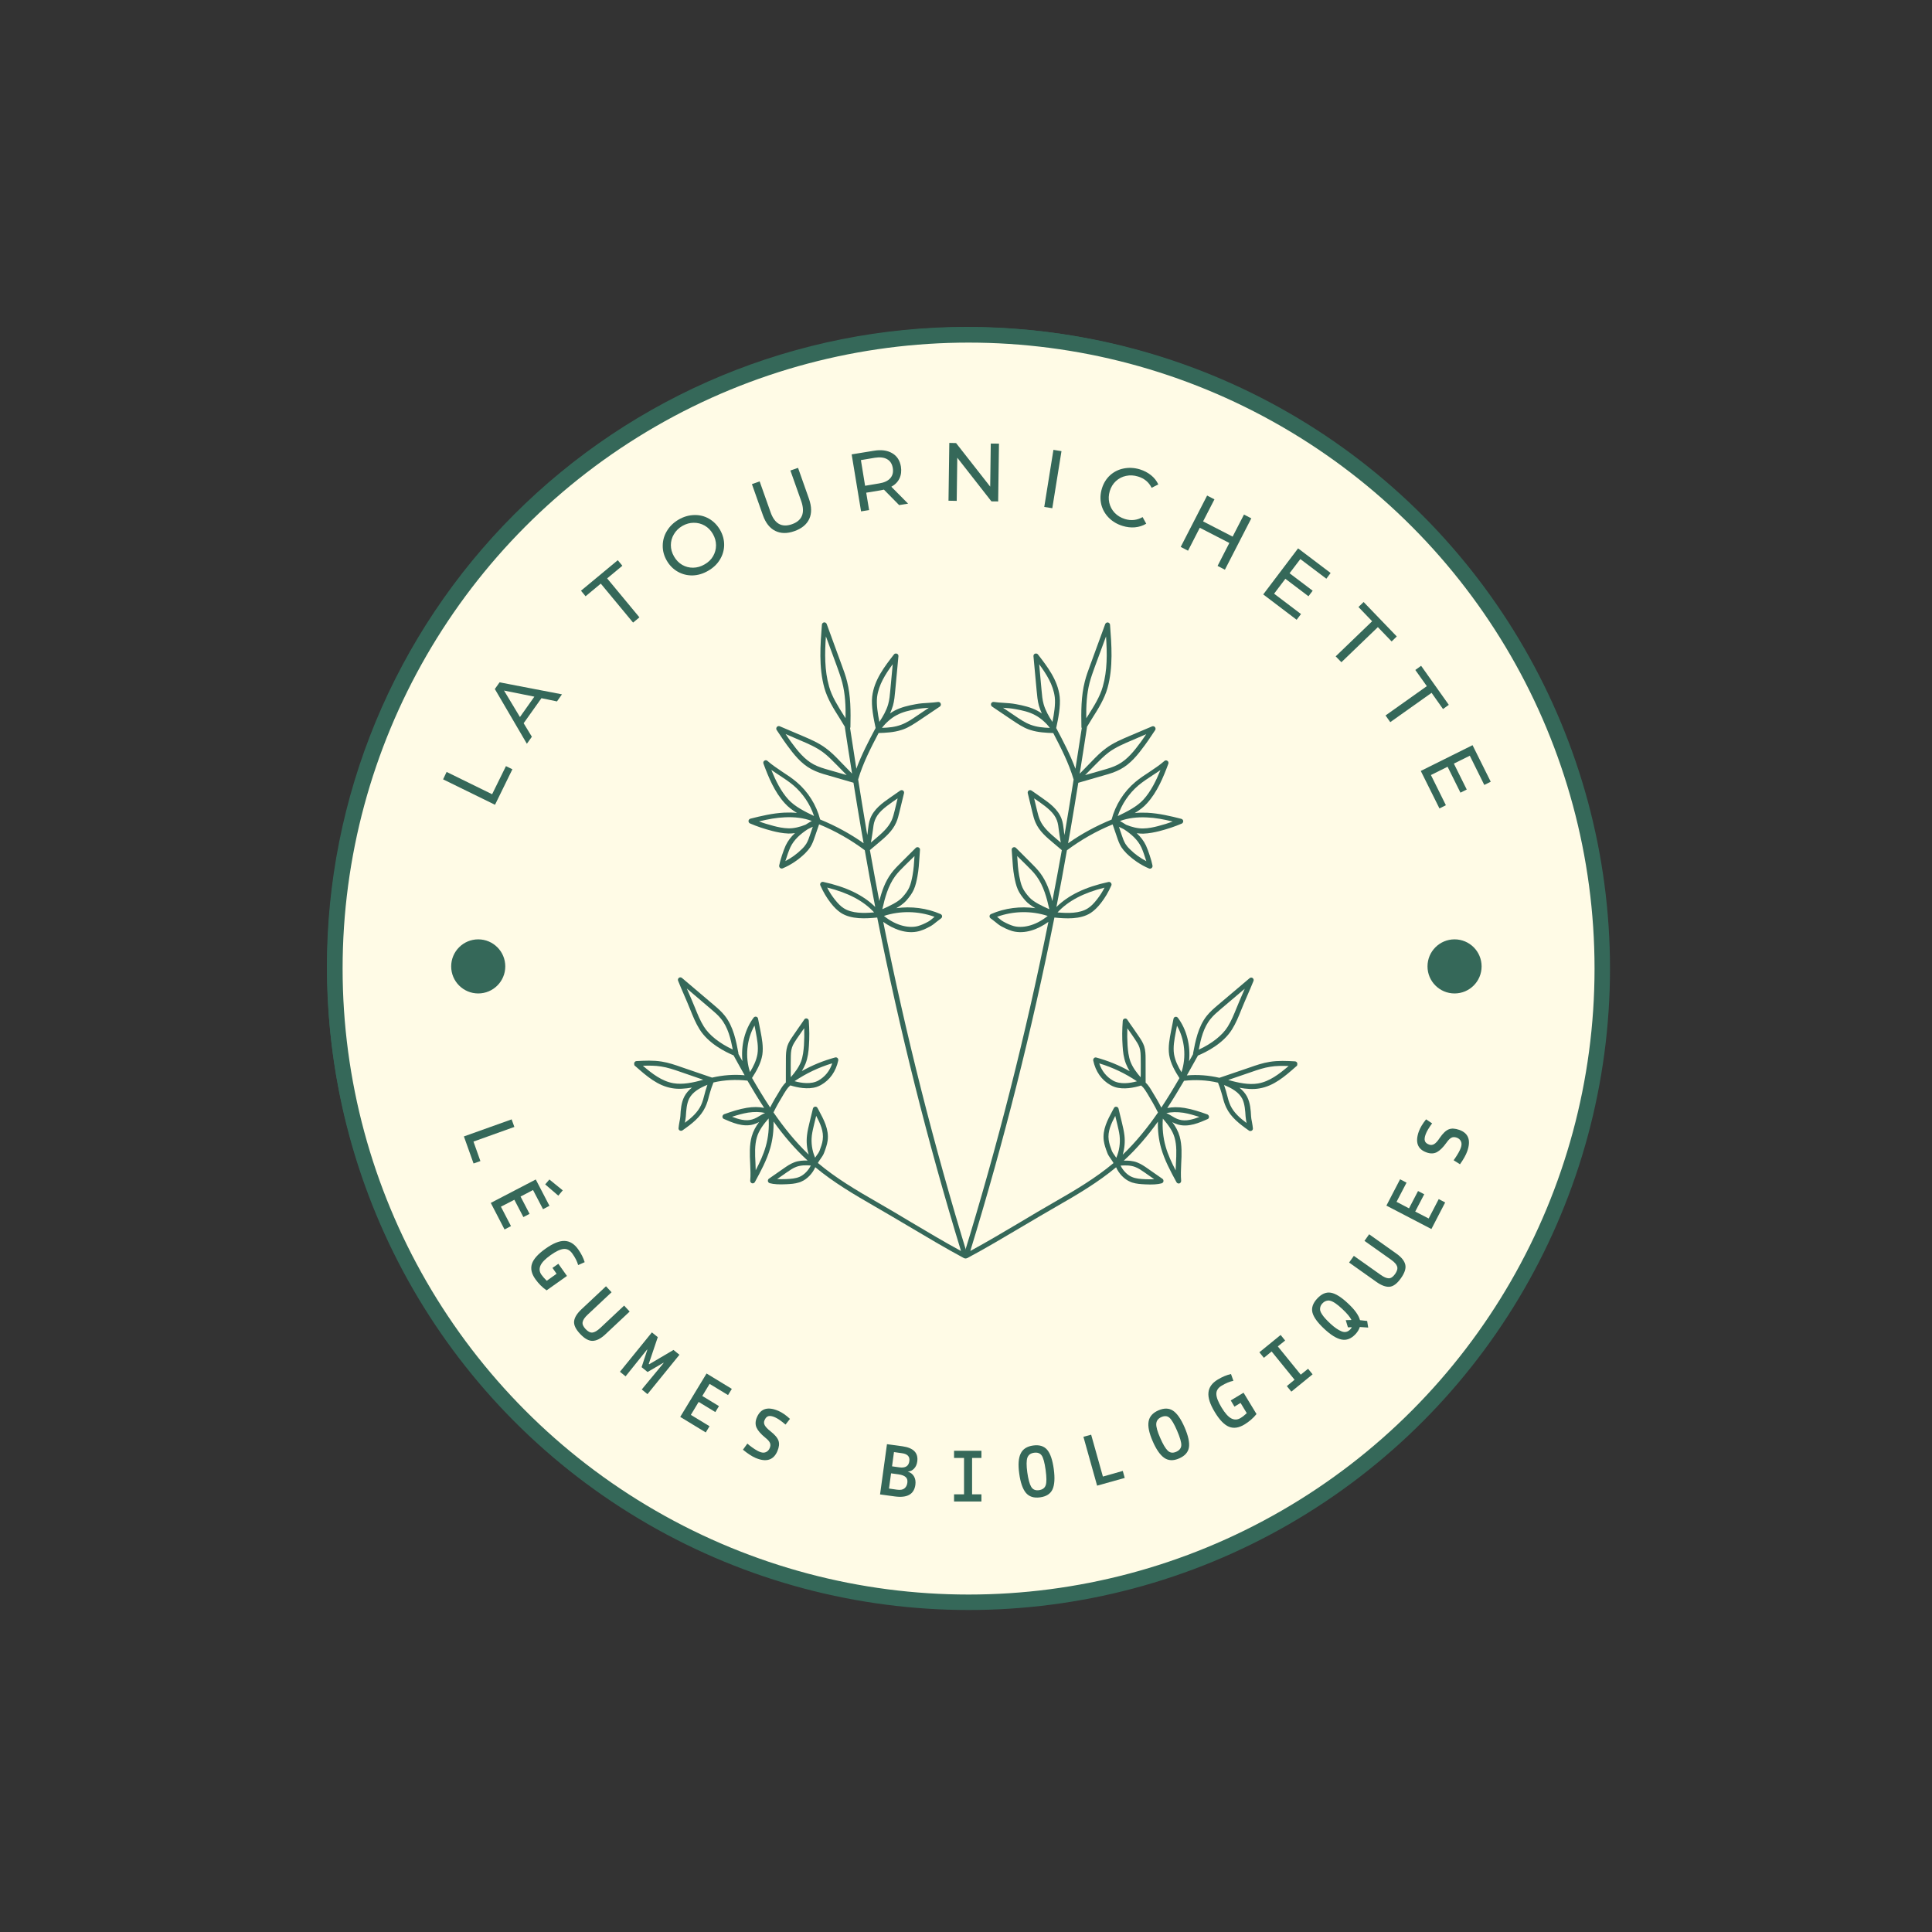 <svg xmlns="http://www.w3.org/2000/svg" background-color="transparent" xmlns:xlink="http://www.w3.org/1999/xlink" width="500"  zoomAndPan="magnify" viewBox="0 0 375 375" height="500" preserveAspectRatio="xMidYMid meet" version="1.0">
<rect x="0" y="0" width="375" height="375" fill="#333333" stroke="none"/>
<circle cx="188" cy="188" r="123" stroke="#356859" stroke-width="3" fill="#fffbe6" />

<defs><g/><clipPath id="id1"><path d="M 187 120 L 252 120 L 252 245 L 187 245 Z M 187 120 " clip-rule="nonzero"/></clipPath><clipPath id="id2" ><path d="M 199.027 115.668 L 273.324 139.418 L 234.965 259.434 L 160.668 235.688 Z M 199.027 115.668 " clip-rule="nonzero"/></clipPath><clipPath id="id3"><path d="M 199.027 115.668 L 273.324 139.418 L 234.965 259.434 L 160.668 235.688 Z M 199.027 115.668 " clip-rule="nonzero"/></clipPath><clipPath id="id4"><path  d="M 123 120 L 188 120 L 188 245 L 123 245 Z M 123 120 " clip-rule="nonzero"/></clipPath><clipPath id="id5"><path d="M 101.609 139.352 L 175.93 115.68 L 214.172 235.738 L 139.852 259.41 Z M 101.609 139.352 " clip-rule="nonzero"/></clipPath><clipPath id="id6"><path d="M 175.965 115.668 L 101.645 139.344 L 139.883 259.398 L 214.203 235.727 Z M 175.965 115.668 " clip-rule="nonzero"/></clipPath><clipPath id="id7"><path d="M 87.574 182.328 L 98.074 182.328 L 98.074 192.828 L 87.574 192.828 Z M 87.574 182.328 " clip-rule="nonzero"/></clipPath><clipPath id="id8"><path d="M 277.078 182.328 L 287.578 182.328 L 287.578 192.828 L 277.078 192.828 Z M 277.078 182.328 " clip-rule="nonzero"/></clipPath></defs><path fill="#356859"  d="M 187.637 311.824 C 185.605 311.824 183.574 311.777 181.543 311.676 C 179.516 311.578 177.488 311.426 175.465 311.227 C 173.441 311.027 171.426 310.781 169.414 310.48 C 167.406 310.184 165.402 309.836 163.41 309.441 C 161.418 309.043 159.434 308.598 157.461 308.105 C 155.492 307.609 153.531 307.07 151.586 306.48 C 149.645 305.887 147.715 305.25 145.801 304.566 C 143.887 303.883 141.992 303.152 140.113 302.371 C 138.234 301.594 136.379 300.773 134.539 299.902 C 132.703 299.035 130.887 298.121 129.094 297.16 C 127.305 296.203 125.535 295.203 123.793 294.156 C 122.047 293.113 120.332 292.027 118.641 290.898 C 116.953 289.766 115.293 288.598 113.66 287.387 C 112.027 286.176 110.426 284.926 108.852 283.637 C 107.281 282.348 105.742 281.02 104.238 279.656 C 102.73 278.289 101.262 276.891 99.824 275.453 C 98.387 274.016 96.984 272.543 95.621 271.039 C 94.254 269.531 92.93 267.992 91.641 266.422 C 90.348 264.852 89.098 263.25 87.887 261.617 C 86.68 259.984 85.508 258.324 84.379 256.633 C 83.25 254.941 82.164 253.227 81.117 251.484 C 80.074 249.738 79.07 247.973 78.113 246.18 C 77.156 244.387 76.242 242.574 75.371 240.734 C 74.504 238.898 73.68 237.039 72.902 235.164 C 72.125 233.285 71.395 231.391 70.707 229.477 C 70.023 227.562 69.387 225.633 68.797 223.688 C 68.207 221.742 67.664 219.785 67.172 217.812 C 66.676 215.84 66.23 213.859 65.836 211.867 C 65.438 209.871 65.09 207.871 64.793 205.859 C 64.496 203.848 64.246 201.832 64.047 199.809 C 63.848 197.789 63.699 195.762 63.598 193.73 C 63.5 191.703 63.449 189.672 63.449 187.637 C 63.449 185.605 63.5 183.574 63.598 181.543 C 63.699 179.516 63.848 177.488 64.047 175.465 C 64.246 173.441 64.496 171.426 64.793 169.414 C 65.09 167.406 65.438 165.402 65.836 163.41 C 66.23 161.418 66.676 159.434 67.172 157.461 C 67.664 155.492 68.207 153.531 68.797 151.586 C 69.387 149.645 70.023 147.715 70.707 145.801 C 71.395 143.887 72.125 141.992 72.902 140.113 C 73.68 138.234 74.504 136.379 75.371 134.539 C 76.242 132.703 77.156 130.887 78.113 129.094 C 79.07 127.305 80.074 125.535 81.117 123.793 C 82.164 122.047 83.25 120.332 84.379 118.641 C 85.508 116.953 86.68 115.293 87.887 113.66 C 89.098 112.027 90.348 110.426 91.641 108.852 C 92.93 107.281 94.254 105.742 95.621 104.238 C 96.984 102.73 98.387 101.262 99.824 99.824 C 101.262 98.387 102.73 96.984 104.238 95.621 C 105.742 94.254 107.281 92.93 108.852 91.641 C 110.426 90.348 112.027 89.098 113.66 87.887 C 115.293 86.68 116.953 85.508 118.641 84.379 C 120.332 83.25 122.047 82.164 123.793 81.117 C 125.535 80.074 127.305 79.07 129.094 78.113 C 130.887 77.156 132.703 76.242 134.539 75.371 C 136.379 74.504 138.234 73.68 140.113 72.902 C 141.992 72.125 143.887 71.395 145.801 70.707 C 147.715 70.023 149.645 69.387 151.586 68.797 C 153.531 68.207 155.492 67.664 157.461 67.172 C 159.434 66.676 161.418 66.23 163.41 65.836 C 165.402 65.438 167.406 65.09 169.414 64.793 C 171.426 64.496 173.441 64.246 175.465 64.047 C 177.488 63.848 179.516 63.699 181.543 63.598 C 183.574 63.5 185.605 63.449 187.637 63.449 C 189.672 63.449 191.703 63.5 193.73 63.598 C 195.762 63.699 197.789 63.848 199.809 64.047 C 201.832 64.246 203.848 64.496 205.859 64.793 C 207.871 65.09 209.871 65.438 211.867 65.836 C 213.859 66.23 215.84 66.676 217.812 67.172 C 219.785 67.664 221.742 68.207 223.688 68.797 C 225.633 69.387 227.562 70.023 229.477 70.707 C 231.391 71.395 233.285 72.125 235.164 72.902 C 237.039 73.68 238.898 74.504 240.734 75.371 C 242.574 76.242 244.387 77.156 246.18 78.113 C 247.973 79.07 249.738 80.074 251.484 81.117 C 253.227 82.164 254.941 83.25 256.633 84.379 C 258.324 85.508 259.984 86.68 261.617 87.887 C 263.25 89.098 264.852 90.348 266.422 91.641 C 267.992 92.93 269.531 94.254 271.039 95.621 C 272.543 96.984 274.016 98.387 275.453 99.824 C 276.891 101.262 278.289 102.73 279.656 104.238 C 281.02 105.742 282.348 107.281 283.637 108.852 C 284.926 110.426 286.176 112.027 287.387 113.66 C 288.598 115.293 289.766 116.953 290.898 118.641 C 292.027 120.332 293.113 122.047 294.156 123.793 C 295.203 125.535 296.203 127.305 297.16 129.094 C 298.121 130.887 299.035 132.703 299.902 134.539 C 300.773 136.379 301.594 138.234 302.371 140.113 C 303.152 141.992 303.883 143.887 304.566 145.801 C 305.25 147.715 305.887 149.645 306.48 151.586 C 307.07 153.531 307.609 155.492 308.105 157.461 C 308.598 159.434 309.043 161.418 309.441 163.41 C 309.836 165.402 310.184 167.406 310.48 169.414 C 310.781 171.426 311.027 173.441 311.227 175.465 C 311.426 177.488 311.578 179.516 311.676 181.543 C 311.777 183.574 311.824 185.605 311.824 187.637 C 311.824 189.668 311.773 191.699 311.672 193.73 C 311.566 195.758 311.418 197.785 311.215 199.805 C 311.016 201.828 310.766 203.844 310.465 205.852 C 310.164 207.863 309.816 209.863 309.418 211.855 C 309.02 213.848 308.574 215.832 308.078 217.801 C 307.582 219.77 307.039 221.727 306.449 223.672 C 305.855 225.617 305.219 227.543 304.531 229.457 C 303.848 231.371 303.113 233.266 302.336 235.141 C 301.559 237.02 300.734 238.875 299.863 240.711 C 298.996 242.547 298.082 244.359 297.121 246.152 C 296.164 247.945 295.16 249.711 294.117 251.453 C 293.07 253.195 291.984 254.91 290.855 256.602 C 289.727 258.289 288.555 259.949 287.344 261.582 C 286.133 263.215 284.883 264.816 283.594 266.387 C 282.305 267.957 280.98 269.492 279.613 271 C 278.25 272.504 276.848 273.977 275.414 275.414 C 273.977 276.848 272.504 278.25 271 279.613 C 269.492 280.98 267.957 282.305 266.387 283.594 C 264.816 284.883 263.215 286.133 261.582 287.344 C 259.949 288.555 258.289 289.727 256.602 290.855 C 254.91 291.984 253.195 293.07 251.453 294.117 C 249.711 295.16 247.945 296.164 246.152 297.121 C 244.359 298.082 242.547 298.996 240.711 299.863 C 238.875 300.734 237.02 301.559 235.141 302.336 C 233.266 303.113 231.371 303.848 229.457 304.531 C 227.543 305.219 225.617 305.855 223.672 306.449 C 221.727 307.039 219.77 307.582 217.801 308.078 C 215.832 308.574 213.848 309.02 211.855 309.418 C 209.863 309.816 207.863 310.164 205.852 310.465 C 203.844 310.766 201.828 311.016 199.805 311.215 C 197.785 311.418 195.758 311.566 193.73 311.672 C 191.699 311.773 189.668 311.824 187.637 311.824 Z M 187.637 64.59 C 185.625 64.59 183.609 64.637 181.602 64.738 C 179.59 64.836 177.582 64.984 175.578 65.18 C 173.574 65.379 171.574 65.625 169.582 65.922 C 167.59 66.215 165.605 66.559 163.633 66.953 C 161.656 67.348 159.691 67.785 157.738 68.277 C 155.785 68.766 153.844 69.301 151.918 69.887 C 149.992 70.473 148.078 71.102 146.184 71.781 C 144.289 72.461 142.41 73.184 140.547 73.957 C 138.688 74.727 136.848 75.543 135.027 76.402 C 133.207 77.262 131.41 78.168 129.633 79.117 C 127.855 80.066 126.105 81.059 124.379 82.094 C 122.652 83.129 120.949 84.207 119.273 85.324 C 117.602 86.445 115.953 87.605 114.336 88.805 C 112.719 90.004 111.133 91.242 109.574 92.52 C 108.02 93.797 106.496 95.113 105.004 96.465 C 103.512 97.816 102.055 99.203 100.629 100.629 C 99.203 102.055 97.816 103.512 96.465 105.004 C 95.113 106.496 93.797 108.02 92.52 109.574 C 91.242 111.133 90.004 112.719 88.805 114.336 C 87.605 115.953 86.445 117.602 85.324 119.273 C 84.207 120.949 83.129 122.652 82.094 124.379 C 81.059 126.105 80.066 127.855 79.117 129.633 C 78.168 131.41 77.262 133.207 76.402 135.027 C 75.543 136.848 74.727 138.688 73.957 140.547 C 73.184 142.41 72.461 144.289 71.781 146.184 C 71.102 148.078 70.473 149.992 69.887 151.918 C 69.301 153.844 68.766 155.785 68.277 157.738 C 67.785 159.691 67.348 161.656 66.953 163.633 C 66.559 165.605 66.215 167.59 65.922 169.582 C 65.625 171.574 65.379 173.574 65.18 175.578 C 64.984 177.582 64.836 179.59 64.738 181.602 C 64.637 183.609 64.59 185.625 64.59 187.637 C 64.59 189.652 64.637 191.664 64.738 193.676 C 64.836 195.688 64.984 197.695 65.18 199.699 C 65.379 201.703 65.625 203.699 65.922 205.691 C 66.215 207.684 66.559 209.668 66.953 211.645 C 67.348 213.617 67.785 215.582 68.277 217.535 C 68.766 219.488 69.301 221.43 69.887 223.355 C 70.473 225.285 71.102 227.195 71.781 229.09 C 72.461 230.988 73.184 232.867 73.957 234.727 C 74.727 236.586 75.543 238.426 76.402 240.246 C 77.262 242.07 78.168 243.867 79.117 245.645 C 80.066 247.418 81.059 249.172 82.094 250.898 C 83.129 252.625 84.207 254.324 85.324 256 C 86.445 257.676 87.605 259.32 88.805 260.938 C 90.004 262.555 91.242 264.141 92.52 265.699 C 93.797 267.258 95.113 268.781 96.465 270.273 C 97.816 271.766 99.203 273.223 100.629 274.648 C 102.055 276.07 103.512 277.457 105.004 278.812 C 106.496 280.164 108.02 281.477 109.574 282.758 C 111.133 284.035 112.719 285.273 114.336 286.473 C 115.953 287.672 117.602 288.832 119.273 289.949 C 120.949 291.066 122.652 292.145 124.379 293.18 C 126.105 294.215 127.855 295.207 129.633 296.156 C 131.41 297.105 133.207 298.012 135.027 298.871 C 136.848 299.734 138.688 300.551 140.547 301.32 C 142.41 302.09 144.289 302.816 146.184 303.492 C 148.078 304.172 149.992 304.805 151.918 305.387 C 153.844 305.973 155.785 306.512 157.738 307 C 159.691 307.488 161.656 307.93 163.633 308.324 C 165.605 308.715 167.59 309.059 169.582 309.355 C 171.574 309.652 173.574 309.898 175.578 310.094 C 177.582 310.293 179.59 310.441 181.602 310.539 C 183.609 310.637 185.625 310.688 187.637 310.688 C 189.652 310.688 191.664 310.637 193.676 310.539 C 195.688 310.441 197.695 310.293 199.699 310.094 C 201.703 309.898 203.699 309.652 205.691 309.355 C 207.684 309.059 209.668 308.715 211.645 308.324 C 213.617 307.93 215.582 307.488 217.535 307 C 219.488 306.512 221.43 305.973 223.355 305.387 C 225.285 304.805 227.195 304.172 229.09 303.492 C 230.988 302.816 232.867 302.09 234.727 301.32 C 236.586 300.551 238.426 299.734 240.246 298.871 C 242.066 298.012 243.867 297.105 245.641 296.156 C 247.418 295.207 249.172 294.215 250.898 293.18 C 252.625 292.145 254.324 291.066 256 289.949 C 257.676 288.832 259.32 287.672 260.938 286.473 C 262.555 285.273 264.141 284.035 265.699 282.758 C 267.254 281.477 268.781 280.164 270.273 278.812 C 271.766 277.457 273.223 276.07 274.648 274.648 C 276.07 273.223 277.457 271.766 278.812 270.273 C 280.164 268.781 281.477 267.258 282.758 265.699 C 284.035 264.141 285.273 262.555 286.473 260.938 C 287.672 259.32 288.832 257.676 289.949 256 C 291.066 254.324 292.145 252.625 293.18 250.898 C 294.215 249.172 295.207 247.418 296.156 245.645 C 297.105 243.867 298.012 242.07 298.871 240.246 C 299.734 238.426 300.551 236.586 301.32 234.727 C 302.09 232.867 302.816 230.988 303.492 229.09 C 304.172 227.195 304.805 225.285 305.387 223.355 C 305.973 221.43 306.512 219.488 307 217.535 C 307.488 215.582 307.93 213.617 308.324 211.645 C 308.715 209.668 309.059 207.684 309.355 205.691 C 309.652 203.699 309.898 201.703 310.094 199.699 C 310.293 197.695 310.441 195.688 310.539 193.676 C 310.637 191.664 310.688 189.652 310.688 187.637 C 310.684 185.625 310.633 183.613 310.531 181.602 C 310.43 179.59 310.281 177.586 310.082 175.582 C 309.883 173.578 309.633 171.582 309.336 169.59 C 309.039 167.598 308.695 165.617 308.301 163.641 C 307.906 161.668 307.465 159.703 306.973 157.75 C 306.48 155.801 305.945 153.859 305.359 151.934 C 304.773 150.008 304.141 148.098 303.461 146.203 C 302.781 144.309 302.055 142.43 301.285 140.57 C 300.512 138.711 299.695 136.871 298.836 135.051 C 297.973 133.23 297.066 131.434 296.117 129.66 C 295.168 127.883 294.176 126.133 293.141 124.406 C 292.105 122.68 291.027 120.98 289.906 119.309 C 288.789 117.633 287.629 115.988 286.43 114.371 C 285.23 112.754 283.992 111.168 282.715 109.613 C 281.438 108.059 280.121 106.531 278.77 105.043 C 277.418 103.551 276.031 102.094 274.605 100.668 C 273.184 99.246 271.727 97.859 270.234 96.504 C 268.742 95.152 267.219 93.84 265.664 92.562 C 264.105 91.285 262.52 90.047 260.902 88.848 C 259.285 87.645 257.641 86.488 255.969 85.367 C 254.293 84.25 252.594 83.172 250.867 82.137 C 249.141 81.102 247.391 80.109 245.617 79.16 C 243.84 78.207 242.043 77.305 240.223 76.441 C 238.406 75.578 236.566 74.762 234.707 73.992 C 232.848 73.219 230.969 72.496 229.074 71.816 C 227.18 71.137 225.27 70.504 223.34 69.918 C 221.414 69.332 219.477 68.793 217.523 68.305 C 215.57 67.812 213.609 67.371 211.633 66.977 C 209.66 66.582 207.676 66.234 205.688 65.938 C 203.695 65.641 201.699 65.395 199.695 65.195 C 197.691 64.996 195.684 64.844 193.672 64.742 C 191.664 64.641 189.652 64.59 187.637 64.59 Z M 187.637 64.59 " fill-opacity="1" fill-rule="nonzero"/><g clip-path="url(#id1)"><g clip-path="url(#id2)"><g clip-path="url(#id3)"><path fill="#356859" d="M 251.789 206.328 C 251.715 206.148 251.547 206.016 251.363 206.008 C 249.754 205.918 248.09 205.836 246.445 206.105 C 245.113 206.312 243.836 206.75 242.617 207.18 L 236.688 209.199 C 234.598 208.719 232.484 208.547 230.363 208.738 C 231.098 207.441 231.82 206.164 232.523 204.879 C 234.137 204.207 237.438 202.562 239.137 199.801 C 239.887 198.609 240.414 197.297 240.93 196.008 C 241.309 195.07 241.711 194.141 242.113 193.215 C 242.508 192.309 242.918 191.355 243.297 190.418 C 243.391 190.211 243.309 189.973 243.141 189.84 C 242.973 189.703 242.699 189.723 242.551 189.863 L 236.359 195.102 C 235.637 195.719 234.871 196.375 234.25 197.152 C 232.543 199.277 232.02 202.152 231.578 204.445 C 231.562 204.492 231.57 204.551 231.586 204.582 C 231.332 205.055 231.074 205.527 230.793 205.992 C 231.113 203.004 230.352 199.848 228.629 197.555 C 228.516 197.41 228.332 197.324 228.137 197.367 C 227.938 197.41 227.812 197.555 227.773 197.754 L 227.293 200.168 C 227.023 201.59 226.699 203.18 226.934 204.762 C 227.211 206.461 228.102 207.965 228.93 209.262 C 227.809 211.203 226.637 213.129 225.41 214.984 C 224.848 213.855 224.188 212.77 223.547 211.719 C 223.238 211.199 222.875 210.605 222.367 210.125 C 222.359 209.41 222.367 208.645 222.363 207.902 C 222.371 207.059 222.375 206.215 222.359 205.441 C 222.359 204.699 222.332 203.871 222.086 203.078 C 221.844 202.34 221.414 201.699 221.02 201.125 C 220.621 200.547 220.266 200.012 219.902 199.496 C 219.535 198.984 219.172 198.473 218.801 197.902 C 218.695 197.734 218.484 197.645 218.281 197.711 C 218.082 197.75 217.941 197.945 217.926 198.152 C 217.805 199.777 217.781 201.414 217.898 203.035 C 217.957 204.086 218.094 205.32 218.543 206.469 C 218.75 206.984 218.992 207.461 219.27 207.918 C 217.234 206.766 215.082 205.895 212.801 205.27 C 212.633 205.215 212.457 205.266 212.34 205.387 C 212.223 205.508 212.168 205.676 212.195 205.844 C 212.648 207.973 213.809 209.637 215.555 210.617 C 215.824 210.758 216.098 210.898 216.387 210.992 C 218.109 211.543 220.152 211.109 221.5 210.695 C 221.5 210.695 221.523 210.703 221.516 210.727 C 221.555 210.766 221.578 210.773 221.621 210.812 C 222.055 211.188 222.379 211.742 222.711 212.273 C 223.418 213.449 224.156 214.691 224.762 215.941 C 222.742 218.867 220.508 221.645 217.918 224.125 C 218.277 222.918 218.398 221.633 218.25 220.367 C 218.152 219.516 217.957 218.715 217.766 217.91 L 217.105 215.188 C 217.062 214.988 216.895 214.855 216.695 214.82 C 216.496 214.781 216.297 214.902 216.219 215.062 C 216.141 215.223 216.039 215.375 215.961 215.539 C 214.98 217.367 213.953 219.258 214.242 221.414 C 214.355 222.219 214.637 222.996 214.906 223.715 C 215.055 224.16 215.348 224.57 215.637 224.98 C 215.816 225.25 216 225.496 216.133 225.75 C 212.664 228.66 208.785 230.965 204.457 233.441 C 202.352 234.648 200.141 235.953 198.047 237.215 C 194.855 239.102 191.559 241.066 188.336 242.812 C 194.844 221.617 200.305 199.898 204.66 178.094 C 206.836 178.312 209.68 178.508 211.707 177.199 C 212.379 176.754 213.023 176.141 213.699 175.27 C 214.508 174.23 215.145 173.141 215.711 171.867 C 215.789 171.707 215.746 171.508 215.633 171.367 C 215.52 171.223 215.328 171.16 215.164 171.188 C 210.68 172.16 207.371 173.75 205.051 176.051 C 205.77 172.391 206.449 168.695 207.09 165.039 C 209.828 163.004 212.801 161.309 215.961 160.016 L 216.809 162.484 C 217.023 163.133 217.262 163.793 217.645 164.418 C 217.91 164.82 218.234 165.215 218.691 165.676 C 219.965 166.902 221.418 167.898 223.023 168.57 C 223.047 168.578 223.047 168.578 223.074 168.586 C 223.215 168.633 223.383 168.605 223.523 168.492 C 223.668 168.379 223.727 168.188 223.703 168.02 C 223.508 166.977 222.871 165.082 222.438 164.125 C 221.996 163.188 221.375 162.41 220.645 161.727 C 221.098 161.789 221.512 161.816 221.91 161.812 C 223.031 161.773 224.133 161.543 224.969 161.336 C 226.664 160.898 228.027 160.434 229.375 159.859 C 229.555 159.785 229.672 159.586 229.664 159.371 C 229.652 159.156 229.492 159 229.301 158.938 C 227.199 158.398 224.965 157.871 222.703 157.754 C 221.844 157.719 221.023 157.719 220.254 157.816 C 221.141 157.281 221.969 156.672 222.625 155.93 C 224.613 153.762 225.812 150.84 226.777 148.238 C 226.844 148.023 226.785 147.793 226.586 147.676 C 226.418 147.543 226.148 147.562 225.988 147.723 C 225.109 148.5 224.074 149.172 223.094 149.84 C 222.164 150.441 221.223 151.066 220.355 151.793 C 218.121 153.672 216.504 156.25 215.758 159.078 C 212.781 160.297 209.941 161.824 207.312 163.68 C 207.473 162.859 207.598 162.051 207.754 161.23 C 208.297 158.121 208.793 155 209.297 151.938 L 214.301 150.492 C 215.371 150.199 216.461 149.859 217.48 149.312 C 219.457 148.254 220.867 146.48 222.23 144.617 C 222.652 144.035 223.043 143.473 223.402 142.926 C 223.66 142.535 223.918 142.141 224.207 141.73 C 224.34 141.562 224.312 141.316 224.184 141.141 C 224.055 140.969 223.809 140.914 223.625 140.988 L 219.289 142.828 C 217.727 143.496 216.113 144.168 214.691 145.223 C 213.629 145.992 212.723 146.922 211.852 147.832 L 209.57 150.172 C 210.062 147.152 210.52 144.152 210.969 141.254 C 210.984 141.207 210.969 141.176 210.961 141.121 C 211.297 140.566 211.637 139.988 212.012 139.395 C 213.184 137.547 214.371 135.648 214.961 133.562 C 216.098 129.508 215.75 125.141 215.457 121.266 C 215.445 121.051 215.27 120.859 215.047 120.816 C 214.816 120.793 214.617 120.918 214.523 121.125 L 211.613 129.082 C 211.227 130.121 210.832 131.188 210.559 132.289 C 209.836 135.125 209.84 138.09 209.902 141.125 C 209.902 141.203 209.934 141.27 209.969 141.332 C 209.57 143.902 209.172 146.551 208.742 149.219 C 207.723 146.457 206.359 143.855 205.008 141.309 C 205.402 139.5 205.891 137.066 205.684 135.227 C 205.32 131.988 203.258 129.348 201.465 127.027 C 201.336 126.855 201.113 126.809 200.906 126.875 C 200.699 126.941 200.582 127.145 200.594 127.359 L 201.215 134.09 C 201.305 135.047 201.391 136.023 201.648 136.953 C 201.797 137.477 202 137.992 202.215 138.484 C 201.934 138.289 201.629 138.086 201.332 137.938 C 200.043 137.262 198.617 136.938 197.242 136.684 C 196.398 136.52 195.57 136.465 194.766 136.418 C 194.145 136.379 193.523 136.34 192.895 136.246 C 192.664 136.223 192.465 136.344 192.371 136.555 C 192.305 136.77 192.363 137 192.555 137.141 L 196.508 139.809 C 197.512 140.473 198.531 141.168 199.691 141.59 C 199.809 141.629 199.93 141.668 200.051 141.707 C 201.488 142.164 203.047 142.242 204.434 142.285 C 205.938 145.176 207.469 148.152 208.391 151.301 C 207.863 154.52 207.355 157.77 206.797 161.004 C 206.738 161.355 206.672 161.73 206.609 162.082 C 206.543 161.715 206.5 161.355 206.48 161.086 C 206.391 160.371 206.312 159.629 206.039 158.91 C 205.34 157.047 203.641 155.84 202.258 154.871 L 200.23 153.453 C 200.055 153.344 199.848 153.332 199.68 153.438 C 199.516 153.543 199.445 153.758 199.488 153.957 L 200.375 157.629 C 200.535 158.285 200.703 159 200.996 159.652 C 201.723 161.34 203.164 162.539 204.434 163.605 L 206.098 165.012 C 205.516 168.316 204.887 171.605 204.258 174.898 C 203.797 173.031 203.137 171.129 201.957 169.531 C 201.352 168.703 200.625 167.996 199.926 167.297 L 197.203 164.574 C 197.066 164.426 196.836 164.406 196.652 164.48 C 196.469 164.551 196.355 164.754 196.371 164.945 C 196.402 165.352 196.43 165.758 196.457 166.16 C 196.547 167.461 196.617 168.805 196.871 170.156 C 197.031 170.977 197.203 171.848 197.57 172.68 C 197.879 173.363 198.352 174.039 199.027 174.812 C 199.535 175.371 200.227 175.855 200.965 176.277 C 198.055 175.879 195.059 176.242 192.359 177.418 C 192.199 177.496 192.074 177.645 192.07 177.824 C 192.062 178.008 192.145 178.168 192.297 178.27 C 192.578 178.465 192.852 178.684 193.125 178.902 C 193.504 179.211 193.898 179.547 194.367 179.805 C 194.93 180.117 195.547 180.418 196.219 180.633 C 196.312 180.664 196.434 180.703 196.527 180.734 C 198.965 181.379 201.539 180.348 203.492 178.938 C 199.105 200.762 193.605 222.438 187.07 243.625 C 187.008 243.816 187.074 244.023 187.219 244.148 C 187.262 244.188 187.332 244.211 187.379 244.227 C 187.5 244.266 187.637 244.254 187.762 244.188 C 191.328 242.289 194.984 240.098 198.535 238.004 C 200.652 236.75 202.832 235.465 204.934 234.258 C 209.234 231.797 213.145 229.477 216.637 226.57 C 217.152 227.766 218.215 228.902 219.359 229.371 C 219.496 229.441 219.637 229.488 219.781 229.535 C 220.574 229.785 221.402 229.84 222.285 229.883 C 223.664 229.953 224.711 229.895 225.465 229.684 C 225.641 229.633 225.789 229.496 225.828 229.297 C 225.855 229.121 225.789 228.914 225.637 228.812 L 222.766 226.809 C 222.141 226.371 221.488 225.926 220.715 225.625 C 219.867 225.301 218.984 225.258 218.133 225.277 C 220.637 222.98 222.801 220.422 224.75 217.711 C 224.699 219.441 224.902 221.199 225.375 222.855 C 226.047 225.215 227.211 227.359 228.359 229.473 C 228.426 229.598 228.512 229.652 228.633 229.691 C 228.727 229.723 228.832 229.727 228.918 229.703 C 229.125 229.637 229.273 229.418 229.262 229.203 C 229.172 228.172 229.215 227.047 229.27 225.875 C 229.363 224.105 229.441 222.281 228.977 220.598 C 228.68 219.547 228.176 218.648 227.543 217.809 C 227.855 217.988 228.207 218.129 228.543 218.234 C 228.59 218.25 228.641 218.266 228.664 218.273 C 230.668 218.863 232.82 217.91 234.387 217.219 C 234.57 217.148 234.68 216.969 234.668 216.754 C 234.652 216.562 234.52 216.391 234.359 216.312 C 232.938 215.805 231.461 215.305 229.93 215.055 C 228.727 214.855 227.59 214.863 226.57 215.066 C 227.707 213.34 228.773 211.566 229.82 209.781 C 232.035 209.539 234.25 209.637 236.414 210.145 C 236.668 210.754 236.879 211.406 237.07 212.047 C 237.129 212.277 237.188 212.508 237.27 212.746 C 237.453 213.492 237.664 214.246 238.012 214.969 C 238.91 216.867 240.605 218.176 242.418 219.445 C 242.461 219.484 242.508 219.5 242.555 219.516 C 242.676 219.551 242.812 219.543 242.938 219.477 C 243.094 219.395 243.203 219.219 243.188 219.027 C 243.168 218.676 243.074 218.223 243.004 217.781 C 242.922 217.383 242.844 216.961 242.832 216.668 C 242.77 215.457 242.684 214.078 242.062 212.875 C 241.703 212.18 241.172 211.613 240.586 211.133 C 241.91 211.371 243.223 211.477 244.453 211.262 C 247.273 210.785 249.406 208.902 251.504 207.059 L 251.754 206.848 C 251.793 206.727 251.836 206.504 251.789 206.328 Z M 216.043 209.746 C 214.77 209.02 213.844 207.875 213.363 206.402 C 215.965 207.18 218.438 208.367 220.676 209.875 C 219.367 210.25 217.43 210.531 216.043 209.746 Z M 218.859 202.922 C 218.789 201.812 218.777 200.699 218.812 199.598 C 218.918 199.766 219.031 199.906 219.145 200.047 C 219.508 200.562 219.871 201.074 220.246 201.645 C 220.602 202.18 220.996 202.758 221.18 203.344 C 221.395 203.996 221.402 204.711 221.41 205.43 C 221.43 206.203 221.422 207.047 221.418 207.891 C 221.422 208.289 221.426 208.688 221.398 209.102 C 220.609 208.188 219.867 207.211 219.43 206.09 C 219.043 205.07 218.934 203.922 218.859 202.922 Z M 221.535 164.469 C 221.828 165.121 222.215 166.223 222.5 167.16 C 221.344 166.551 220.27 165.785 219.367 164.887 C 218.941 164.488 218.66 164.133 218.449 163.801 C 218.141 163.277 217.91 162.676 217.727 162.09 L 217.184 160.488 C 217.504 160.641 217.824 160.797 218.145 160.953 C 219.562 161.883 220.824 162.973 221.535 164.469 Z M 222.652 158.664 C 224.27 158.73 225.863 159.027 227.625 159.461 C 226.754 159.789 225.82 160.074 224.727 160.359 C 223.949 160.559 222.922 160.789 221.891 160.801 C 220.902 160.828 219.699 160.551 218.578 160.086 C 218.184 159.828 217.785 159.594 217.383 159.359 C 218.914 158.793 220.676 158.562 222.652 158.664 Z M 220.969 152.438 C 221.797 151.75 222.738 151.125 223.637 150.539 C 224.172 150.184 224.703 149.852 225.246 149.469 C 224.41 151.504 223.395 153.609 221.934 155.207 C 220.676 156.578 218.793 157.512 216.984 158.387 C 216.984 158.387 216.949 158.402 216.949 158.402 C 217.711 156.105 219.117 154.016 220.969 152.438 Z M 211.492 132.508 C 211.773 131.461 212.137 130.414 212.516 129.395 L 214.68 123.527 C 214.902 126.801 214.949 130.121 214.047 133.273 C 213.508 135.215 212.336 137.062 211.211 138.848 C 211.094 139.047 210.961 139.215 210.844 139.418 C 210.809 137.051 210.914 134.73 211.492 132.508 Z M 202.168 134 L 201.703 128.93 C 203.102 130.832 204.441 132.926 204.73 135.32 C 204.891 136.719 204.594 138.555 204.277 140.121 C 203.566 139.047 202.926 137.918 202.574 136.695 C 202.324 135.82 202.25 134.898 202.168 134 Z M 200.035 140.672 C 198.973 140.277 197.996 139.621 197.062 138.98 L 194.672 137.367 C 194.699 137.375 194.699 137.375 194.723 137.383 C 195.527 137.43 196.297 137.492 197.098 137.641 C 198.445 137.887 199.754 138.172 200.922 138.809 C 201.988 139.363 203.074 140.344 203.777 141.285 C 202.496 141.242 201.211 141.125 200.035 140.672 Z M 212.535 148.5 C 213.395 147.637 214.266 146.727 215.266 145.988 C 216.609 145.016 218.168 144.348 219.664 143.715 L 222.48 142.5 C 222.137 143 221.824 143.48 221.449 143.996 C 220.141 145.773 218.816 147.441 217.008 148.395 C 216.082 148.895 215.035 149.191 214.02 149.477 L 210.617 150.453 Z M 214.387 172.289 C 213.961 173.133 213.492 173.855 212.91 174.594 C 212.293 175.375 211.742 175.941 211.148 176.305 C 209.555 177.332 207.223 177.273 205.27 177.098 C 207.297 174.891 210.285 173.305 214.387 172.289 Z M 205.051 162.824 C 203.871 161.812 202.535 160.699 201.875 159.219 C 201.613 158.633 201.453 157.973 201.301 157.367 L 200.723 154.961 L 201.719 155.648 C 203.27 156.754 204.609 157.766 205.145 159.23 C 205.375 159.832 205.445 160.52 205.527 161.18 C 205.578 161.672 205.707 162.348 205.809 163.016 C 205.836 163.18 205.879 163.379 205.902 163.547 Z M 198.465 172.277 C 198.137 171.566 197.977 170.746 197.824 169.984 C 197.594 168.723 197.516 167.48 197.438 166.156 L 199.266 167.957 C 199.949 168.625 200.648 169.328 201.199 170.086 C 202.559 171.949 203.184 174.289 203.672 176.48 C 202.262 175.848 200.648 175.117 199.77 174.148 C 199.148 173.449 198.727 172.863 198.465 172.277 Z M 196.762 179.75 C 196.062 179.551 195.422 179.242 194.812 178.914 C 194.426 178.711 194.098 178.422 193.746 178.125 C 193.68 178.078 193.598 177.996 193.535 177.949 C 196.672 176.812 200.18 176.742 203.359 177.785 C 200.832 179.832 198.32 180.168 196.762 179.75 Z M 234.984 197.758 C 235.555 197.043 236.273 196.449 236.965 195.852 L 241.605 191.914 C 241.48 192.219 241.328 192.539 241.203 192.844 C 240.801 193.773 240.398 194.699 240.02 195.637 C 239.516 196.879 239.008 198.145 238.305 199.27 C 237.258 200.973 235.184 202.582 232.676 203.738 C 233.078 201.645 233.602 199.434 234.984 197.758 Z M 227.879 204.613 C 227.664 203.223 227.949 201.754 228.211 200.355 L 228.457 199.086 C 229.961 201.734 230.312 205.18 229.32 208.117 C 228.68 207.066 228.086 205.871 227.879 204.613 Z M 215.793 223.34 C 215.539 222.648 215.285 221.961 215.195 221.242 C 214.969 219.637 215.676 218.09 216.469 216.598 L 216.836 218.09 C 217.012 218.863 217.215 219.641 217.309 220.41 C 217.477 221.867 217.258 223.383 216.668 224.73 C 216.578 224.594 216.508 224.492 216.418 224.359 C 216.16 224.012 215.926 223.672 215.793 223.34 Z M 220.328 226.508 C 220.965 226.738 221.566 227.168 222.152 227.566 L 224.031 228.883 C 223.547 228.91 222.965 228.91 222.312 228.887 C 221.348 228.844 220.473 228.777 219.707 228.449 C 218.816 228.09 217.949 227.176 217.508 226.242 C 218.453 226.172 219.457 226.176 220.328 226.508 Z M 227.984 220.809 C 228.426 222.324 228.344 224.07 228.25 225.762 C 228.234 226.23 228.215 226.699 228.195 227.172 C 227.43 225.684 226.703 224.156 226.246 222.527 C 225.75 220.781 225.574 218.926 225.707 217.117 C 226.707 218.285 227.586 219.41 227.984 220.809 Z M 229.711 215.988 C 230.762 216.168 231.777 216.465 232.809 216.793 C 231.539 217.289 230.145 217.688 228.891 217.316 C 228.285 217.148 227.691 216.773 227.137 216.438 C 226.984 216.336 226.777 216.242 226.617 216.164 C 226.547 216.141 226.457 216.086 226.387 216.066 C 227.359 215.82 228.477 215.809 229.711 215.988 Z M 241.766 216.695 C 241.785 217.047 241.879 217.5 241.949 217.945 C 241.949 217.945 241.941 217.969 241.965 217.977 C 240.641 216.996 239.449 215.93 238.812 214.535 C 238.52 213.887 238.336 213.219 238.152 212.473 C 238.094 212.242 238.02 211.98 237.961 211.75 C 237.844 211.367 237.727 210.988 237.586 210.598 C 239.059 211.203 240.453 211.965 241.137 213.293 C 241.625 214.324 241.695 215.59 241.766 216.695 Z M 244.18 210.301 C 242.395 210.602 240.336 210.18 238.402 209.617 L 242.914 208.07 C 244.102 207.656 245.344 207.234 246.594 207.051 C 247.734 206.859 248.945 206.875 250.125 206.91 C 248.312 208.445 246.445 209.91 244.18 210.301 Z M 244.18 210.301 " fill-opacity="1" fill-rule="nonzero" /></g></g></g><g clip-path="url(#id4)"><g clip-path="url(#id5)"><g clip-path="url(#id6)"><path fill="#356859" d="M 123.113 206.277 C 123.188 206.094 123.355 205.961 123.539 205.957 C 125.148 205.867 126.812 205.785 128.457 206.055 C 129.789 206.266 131.066 206.707 132.285 207.137 L 138.211 209.164 C 140.305 208.684 142.414 208.512 144.535 208.707 C 143.805 207.406 143.082 206.133 142.383 204.848 C 140.766 204.172 137.469 202.523 135.77 199.762 C 135.023 198.57 134.5 197.258 133.98 195.969 C 133.605 195.031 133.203 194.102 132.801 193.172 C 132.406 192.266 131.996 191.312 131.621 190.375 C 131.527 190.164 131.609 189.926 131.777 189.793 C 131.945 189.66 132.219 189.68 132.367 189.816 L 138.555 195.066 C 139.277 195.68 140.039 196.336 140.66 197.117 C 142.367 199.246 142.887 202.121 143.328 204.414 C 143.34 204.461 143.332 204.516 143.316 204.551 C 143.574 205.023 143.828 205.496 144.109 205.961 C 143.789 202.969 144.555 199.816 146.281 197.523 C 146.395 197.383 146.578 197.297 146.777 197.34 C 146.973 197.383 147.102 197.527 147.137 197.727 L 147.613 200.141 C 147.883 201.562 148.203 203.152 147.969 204.734 C 147.691 206.434 146.797 207.934 145.969 209.23 C 147.09 211.172 148.258 213.102 149.484 214.961 C 150.047 213.828 150.707 212.746 151.348 211.695 C 151.656 211.172 152.023 210.582 152.531 210.102 C 152.539 209.387 152.535 208.621 152.535 207.879 C 152.531 207.035 152.527 206.191 152.543 205.418 C 152.547 204.676 152.57 203.848 152.82 203.055 C 153.062 202.316 153.492 201.68 153.891 201.102 C 154.285 200.527 154.645 199.988 155.008 199.477 C 155.371 198.965 155.738 198.449 156.109 197.883 C 156.215 197.715 156.426 197.625 156.629 197.691 C 156.828 197.734 156.969 197.926 156.984 198.133 C 157.105 199.762 157.125 201.395 157.008 203.016 C 156.945 204.066 156.809 205.301 156.359 206.449 C 156.152 206.965 155.906 207.441 155.633 207.898 C 157.668 206.746 159.82 205.875 162.102 205.254 C 162.27 205.203 162.445 205.25 162.562 205.371 C 162.68 205.492 162.734 205.66 162.707 205.828 C 162.25 207.957 161.09 209.621 159.344 210.602 C 159.07 210.742 158.801 210.883 158.512 210.973 C 156.785 211.523 154.746 211.09 153.398 210.672 C 153.398 210.672 153.375 210.68 153.383 210.703 C 153.344 210.742 153.316 210.75 153.277 210.789 C 152.844 211.164 152.52 211.719 152.184 212.25 C 151.477 213.426 150.738 214.664 150.133 215.918 C 152.148 218.844 154.379 221.625 156.965 224.105 C 156.605 222.898 156.488 221.613 156.641 220.348 C 156.738 219.496 156.93 218.695 157.125 217.895 L 157.789 215.168 C 157.832 214.973 158 214.84 158.199 214.801 C 158.398 214.766 158.598 214.887 158.672 215.047 C 158.75 215.207 158.852 215.359 158.93 215.52 C 159.91 217.352 160.934 219.246 160.645 221.398 C 160.531 222.203 160.25 222.98 159.977 223.699 C 159.828 224.145 159.539 224.555 159.246 224.965 C 159.066 225.234 158.879 225.477 158.75 225.73 C 162.215 228.648 166.09 230.957 170.418 233.438 C 172.52 234.645 174.73 235.949 176.824 237.215 C 180.016 239.105 183.309 241.074 186.531 242.82 C 180.043 221.621 174.602 199.898 170.27 178.09 C 168.094 178.305 165.25 178.496 163.223 177.188 C 162.551 176.738 161.906 176.125 161.234 175.254 C 160.43 174.215 159.789 173.125 159.227 171.848 C 159.148 171.688 159.191 171.492 159.305 171.348 C 159.418 171.207 159.609 171.145 159.773 171.172 C 164.258 172.148 167.562 173.742 169.883 176.043 C 169.164 172.387 168.488 168.688 167.852 165.031 C 165.117 162.992 162.148 161.293 158.988 160 L 158.137 162.465 C 157.922 163.117 157.684 163.773 157.301 164.398 C 157.031 164.801 156.711 165.195 156.25 165.656 C 154.977 166.883 153.523 167.875 151.914 168.547 C 151.891 168.555 151.891 168.555 151.867 168.562 C 151.723 168.605 151.555 168.582 151.414 168.469 C 151.273 168.355 151.211 168.16 151.238 167.996 C 151.434 166.953 152.07 165.059 152.504 164.102 C 152.949 163.168 153.57 162.387 154.305 161.703 C 153.848 161.77 153.434 161.793 153.035 161.789 C 151.914 161.75 150.812 161.52 149.98 161.309 C 148.281 160.871 146.918 160.406 145.574 159.828 C 145.391 159.754 145.277 159.555 145.285 159.34 C 145.297 159.125 145.457 158.969 145.648 158.906 C 147.75 158.371 149.984 157.844 152.246 157.73 C 153.105 157.695 153.926 157.699 154.695 157.797 C 153.812 157.258 152.984 156.648 152.324 155.906 C 150.34 153.738 149.145 150.812 148.184 148.211 C 148.113 147.996 148.172 147.766 148.375 147.648 C 148.543 147.516 148.812 147.535 148.969 147.695 C 149.852 148.473 150.887 149.148 151.863 149.816 C 152.793 150.418 153.734 151.043 154.598 151.773 C 156.836 153.652 158.449 156.23 159.191 159.062 C 162.168 160.281 165.004 161.812 167.629 163.672 C 167.473 162.848 167.348 162.043 167.191 161.219 C 166.652 158.113 166.16 154.992 165.656 151.926 L 160.656 150.477 C 159.586 150.184 158.5 149.844 157.48 149.293 C 155.504 148.23 154.094 146.461 152.734 144.594 C 152.312 144.012 151.922 143.449 151.562 142.902 C 151.305 142.508 151.047 142.117 150.758 141.703 C 150.625 141.535 150.652 141.289 150.781 141.117 C 150.91 140.941 151.16 140.891 151.34 140.965 L 155.68 142.809 C 157.238 143.477 158.852 144.152 160.27 145.207 C 161.336 145.977 162.238 146.906 163.109 147.82 L 165.387 150.16 C 164.898 147.145 164.445 144.141 163.996 141.242 C 163.984 141.195 164 141.164 164.008 141.109 C 163.672 140.555 163.328 139.977 162.957 139.379 C 161.785 137.531 160.602 135.637 160.016 133.547 C 158.883 129.492 159.234 125.125 159.531 121.246 C 159.539 121.031 159.719 120.844 159.941 120.801 C 160.172 120.777 160.371 120.902 160.461 121.109 L 163.367 129.07 C 163.754 130.109 164.145 131.176 164.418 132.277 C 165.137 135.117 165.129 138.078 165.066 141.113 C 165.066 141.195 165.031 141.258 165 141.32 C 165.395 143.891 165.793 146.543 166.219 149.207 C 167.242 146.449 168.602 143.848 169.957 141.301 C 169.566 139.496 169.082 137.059 169.289 135.223 C 169.656 131.984 171.719 129.344 173.516 127.027 C 173.645 126.852 173.867 126.809 174.074 126.875 C 174.281 126.941 174.398 127.141 174.387 127.355 L 173.758 134.09 C 173.668 135.043 173.582 136.023 173.324 136.949 C 173.176 137.473 172.969 137.988 172.754 138.48 C 173.035 138.285 173.34 138.082 173.637 137.934 C 174.926 137.258 176.355 136.938 177.727 136.684 C 178.574 136.52 179.402 136.469 180.207 136.426 C 180.828 136.383 181.449 136.344 182.078 136.25 C 182.309 136.23 182.508 136.352 182.598 136.562 C 182.668 136.777 182.609 137.008 182.418 137.148 L 178.461 139.809 C 177.457 140.473 176.438 141.168 175.277 141.59 C 175.156 141.629 175.039 141.668 174.918 141.703 C 173.48 142.164 171.918 142.238 170.535 142.281 C 169.023 145.168 167.488 148.145 166.566 151.293 C 167.09 154.512 167.594 157.762 168.152 160.996 C 168.211 161.348 168.277 161.723 168.336 162.074 C 168.402 161.707 168.449 161.348 168.469 161.078 C 168.555 160.363 168.637 159.621 168.91 158.902 C 169.609 157.039 171.312 155.836 172.695 154.867 L 174.727 153.453 C 174.902 153.344 175.109 153.332 175.273 153.438 C 175.441 153.543 175.508 153.758 175.469 153.957 L 174.574 157.625 C 174.418 158.285 174.246 159 173.953 159.648 C 173.223 161.336 171.781 162.535 170.512 163.602 L 168.848 165.004 C 169.426 168.309 170.051 171.602 170.676 174.891 C 171.137 173.027 171.801 171.125 172.98 169.531 C 173.59 168.703 174.316 167.996 175.016 167.297 L 177.742 164.578 C 177.879 164.426 178.109 164.406 178.289 164.48 C 178.473 164.555 178.59 164.758 178.57 164.945 C 178.543 165.352 178.512 165.758 178.484 166.164 C 178.395 167.461 178.324 168.809 178.066 170.16 C 177.906 170.977 177.734 171.852 177.363 172.684 C 177.055 173.363 176.582 174.043 175.906 174.812 C 175.398 175.371 174.707 175.855 173.969 176.277 C 176.879 175.879 179.875 176.246 182.57 177.422 C 182.73 177.504 182.855 177.648 182.859 177.832 C 182.867 178.016 182.785 178.176 182.633 178.277 C 182.352 178.473 182.078 178.691 181.805 178.91 C 181.426 179.215 181.031 179.551 180.559 179.809 C 180 180.121 179.383 180.422 178.711 180.637 C 178.613 180.668 178.496 180.703 178.398 180.734 C 175.965 181.379 173.391 180.348 171.434 178.934 C 175.801 200.758 181.281 222.441 187.793 243.637 C 187.855 243.828 187.789 244.035 187.645 244.16 C 187.605 244.199 187.531 244.223 187.484 244.238 C 187.363 244.277 187.23 244.266 187.102 244.199 C 183.539 242.293 179.883 240.102 176.336 238.004 C 174.219 236.75 172.039 235.461 169.941 234.25 C 165.645 231.785 161.734 229.461 158.246 226.555 C 157.73 227.75 156.664 228.883 155.52 229.352 C 155.383 229.422 155.242 229.469 155.098 229.512 C 154.305 229.766 153.477 229.816 152.594 229.859 C 151.215 229.93 150.168 229.867 149.414 229.656 C 149.238 229.605 149.09 229.469 149.051 229.27 C 149.023 229.094 149.09 228.887 149.242 228.785 L 152.117 226.785 C 152.742 226.348 153.395 225.902 154.168 225.605 C 155.016 225.281 155.898 225.238 156.75 225.258 C 154.25 222.961 152.086 220.398 150.141 217.684 C 150.191 219.414 149.984 221.172 149.508 222.832 C 148.836 225.188 147.668 227.332 146.52 229.441 C 146.453 229.57 146.367 229.625 146.246 229.66 C 146.148 229.691 146.047 229.699 145.961 229.672 C 145.754 229.605 145.605 229.391 145.617 229.176 C 145.707 228.141 145.668 227.016 145.609 225.844 C 145.523 224.074 145.441 222.25 145.91 220.566 C 146.211 219.52 146.715 218.617 147.348 217.781 C 147.035 217.961 146.684 218.098 146.348 218.207 C 146.297 218.223 146.25 218.238 146.227 218.246 C 144.223 218.832 142.07 217.875 140.504 217.184 C 140.32 217.109 140.211 216.934 140.223 216.719 C 140.242 216.527 140.371 216.355 140.531 216.277 C 141.953 215.77 143.434 215.273 144.965 215.023 C 146.168 214.824 147.305 214.832 148.32 215.039 C 147.191 213.309 146.121 211.535 145.078 209.75 C 142.863 209.508 140.648 209.602 138.484 210.105 C 138.23 210.715 138.016 211.367 137.824 212.008 C 137.766 212.238 137.707 212.469 137.625 212.707 C 137.441 213.453 137.23 214.207 136.879 214.93 C 135.98 216.828 134.285 218.137 132.469 219.402 C 132.43 219.441 132.383 219.457 132.332 219.469 C 132.215 219.508 132.078 219.5 131.953 219.434 C 131.793 219.352 131.684 219.176 131.703 218.984 C 131.723 218.633 131.816 218.18 131.887 217.734 C 131.969 217.34 132.047 216.918 132.059 216.621 C 132.121 215.414 132.211 214.035 132.832 212.832 C 133.191 212.137 133.723 211.57 134.312 211.094 C 132.988 211.328 131.672 211.43 130.441 211.215 C 127.625 210.738 125.492 208.852 123.398 207.008 L 123.148 206.797 C 123.109 206.676 123.062 206.453 123.113 206.277 Z M 158.855 209.727 C 160.129 209.004 161.059 207.863 161.539 206.387 C 158.934 207.164 156.461 208.348 154.223 209.855 C 155.527 210.23 157.469 210.512 158.855 209.727 Z M 156.047 202.902 C 156.117 201.793 156.129 200.68 156.098 199.578 C 155.992 199.746 155.879 199.887 155.766 200.027 C 155.398 200.543 155.035 201.055 154.66 201.621 C 154.305 202.16 153.906 202.734 153.727 203.324 C 153.508 203.973 153.5 204.691 153.492 205.406 C 153.473 206.18 153.477 207.023 153.484 207.867 C 153.477 208.266 153.473 208.664 153.5 209.078 C 154.289 208.168 155.035 207.188 155.473 206.07 C 155.859 205.051 155.969 203.902 156.047 202.902 Z M 153.41 164.449 C 153.113 165.098 152.727 166.199 152.441 167.137 C 153.598 166.531 154.672 165.762 155.574 164.867 C 156.004 164.469 156.285 164.113 156.496 163.781 C 156.805 163.258 157.035 162.656 157.219 162.07 L 157.766 160.469 C 157.445 160.625 157.125 160.777 156.805 160.934 C 155.383 161.863 154.121 162.953 153.41 164.449 Z M 152.297 158.641 C 150.684 158.707 149.086 159.004 147.324 159.434 C 148.191 159.762 149.129 160.047 150.223 160.332 C 151 160.535 152.023 160.762 153.059 160.777 C 154.043 160.809 155.25 160.531 156.371 160.066 C 156.762 159.809 157.164 159.574 157.566 159.344 C 156.035 158.773 154.273 158.539 152.297 158.641 Z M 153.984 152.418 C 153.16 151.73 152.219 151.102 151.32 150.516 C 150.785 150.16 150.254 149.824 149.711 149.441 C 150.543 151.477 151.559 153.586 153.02 155.184 C 154.273 156.555 156.156 157.492 157.969 158.367 C 157.969 158.367 158 158.383 158 158.383 C 157.242 156.086 155.836 153.996 153.984 152.418 Z M 163.484 132.496 C 163.203 131.449 162.84 130.398 162.465 129.383 L 160.305 123.512 C 160.078 126.785 160.027 130.105 160.926 133.258 C 161.465 135.199 162.637 137.051 163.758 138.832 C 163.875 139.035 164.008 139.203 164.125 139.402 C 164.164 137.039 164.059 134.719 163.484 132.496 Z M 172.805 133.996 L 173.277 128.926 C 171.875 130.828 170.535 132.922 170.242 135.312 C 170.082 136.715 170.375 138.551 170.688 140.117 C 171.402 139.043 172.047 137.914 172.395 136.691 C 172.645 135.816 172.723 134.895 172.805 133.996 Z M 174.93 140.668 C 175.996 140.277 176.973 139.621 177.906 138.98 L 180.297 137.375 C 180.273 137.383 180.273 137.383 180.25 137.387 C 179.445 137.434 178.672 137.496 177.875 137.641 C 176.527 137.887 175.219 138.172 174.047 138.809 C 172.98 139.359 171.895 140.34 171.191 141.277 C 172.473 141.242 173.754 141.121 174.93 140.668 Z M 162.426 148.488 C 161.566 147.621 160.695 146.711 159.695 145.973 C 158.355 144.996 156.797 144.328 155.301 143.695 L 152.484 142.477 C 152.828 142.977 153.141 143.457 153.516 143.973 C 154.82 145.754 156.145 147.422 157.953 148.379 C 158.879 148.875 159.926 149.176 160.938 149.461 L 164.34 150.441 Z M 160.547 172.273 C 160.977 173.117 161.441 173.84 162.023 174.582 C 162.641 175.363 163.191 175.926 163.781 176.293 C 165.375 177.32 167.711 177.266 169.66 177.094 C 167.637 174.883 164.648 173.293 160.547 172.273 Z M 169.895 162.82 C 171.078 161.809 172.41 160.695 173.074 159.215 C 173.336 158.629 173.496 157.969 173.648 157.367 L 174.23 154.961 L 173.234 155.648 C 171.684 156.75 170.34 157.758 169.805 159.227 C 169.574 159.828 169.5 160.512 169.422 161.172 C 169.367 161.664 169.238 162.34 169.137 163.008 C 169.109 163.176 169.066 163.375 169.039 163.539 Z M 176.473 172.277 C 176.797 171.566 176.961 170.75 177.113 169.984 C 177.344 168.723 177.426 167.48 177.504 166.16 L 175.676 167.957 C 174.992 168.625 174.289 169.324 173.738 170.082 C 172.379 171.945 171.75 174.285 171.262 176.477 C 172.668 175.844 174.285 175.117 175.164 174.148 C 175.789 173.449 176.207 172.863 176.473 172.277 Z M 178.164 179.75 C 178.867 179.555 179.508 179.246 180.117 178.918 C 180.5 178.715 180.832 178.426 181.188 178.129 C 181.25 178.082 181.332 178.004 181.395 177.957 C 178.258 176.812 174.75 176.742 171.57 177.781 C 174.098 179.832 176.609 180.168 178.164 179.75 Z M 139.926 197.723 C 139.355 197.004 138.641 196.414 137.945 195.816 L 133.312 191.871 C 133.434 192.176 133.59 192.496 133.711 192.801 C 134.113 193.73 134.516 194.66 134.895 195.598 C 135.395 196.84 135.902 198.105 136.605 199.23 C 137.648 200.934 139.723 202.547 142.23 203.707 C 141.828 201.613 141.305 199.398 139.926 197.723 Z M 147.023 204.586 C 147.242 203.191 146.957 201.723 146.699 200.324 L 146.453 199.055 C 144.945 201.703 144.59 205.148 145.578 208.086 C 146.219 207.035 146.816 205.84 147.023 204.586 Z M 159.09 223.32 C 159.348 222.633 159.602 221.941 159.691 221.227 C 159.918 219.621 159.215 218.074 158.422 216.582 L 158.055 218.074 C 157.875 218.844 157.676 219.621 157.578 220.395 C 157.406 221.848 157.629 223.367 158.215 224.711 C 158.305 224.578 158.375 224.477 158.465 224.34 C 158.727 223.996 158.961 223.656 159.09 223.32 Z M 154.555 226.484 C 153.914 226.715 153.312 227.145 152.727 227.543 L 150.848 228.855 C 151.332 228.887 151.914 228.887 152.566 228.863 C 153.531 228.82 154.406 228.754 155.176 228.43 C 156.062 228.066 156.934 227.156 157.375 226.223 C 156.43 226.152 155.426 226.156 154.555 226.484 Z M 146.902 220.777 C 146.461 222.293 146.543 224.039 146.633 225.73 C 146.648 226.203 146.668 226.672 146.684 227.141 C 147.453 225.656 148.18 224.129 148.637 222.5 C 149.137 220.754 149.312 218.902 149.188 217.09 C 148.184 218.254 147.301 219.383 146.902 220.777 Z M 145.184 215.961 C 144.129 216.137 143.113 216.434 142.086 216.762 C 143.352 217.258 144.746 217.66 146 217.285 C 146.605 217.117 147.199 216.746 147.754 216.41 C 147.906 216.309 148.113 216.215 148.273 216.137 C 148.348 216.113 148.434 216.059 148.508 216.039 C 147.531 215.793 146.418 215.777 145.184 215.961 Z M 133.125 216.652 C 133.105 217.004 133.012 217.457 132.941 217.902 C 132.941 217.902 132.949 217.926 132.926 217.934 C 134.25 216.957 135.441 215.887 136.082 214.496 C 136.375 213.848 136.559 213.18 136.746 212.434 C 136.805 212.203 136.879 211.941 136.938 211.711 C 137.055 211.328 137.172 210.949 137.309 210.559 C 135.84 211.16 134.445 211.922 133.758 213.254 C 133.266 214.281 133.195 215.547 133.125 216.652 Z M 130.719 210.254 C 132.504 210.559 134.562 210.141 136.496 209.578 L 131.988 208.023 C 130.801 207.609 129.555 207.188 128.309 207.004 C 127.164 206.812 125.957 206.828 124.777 206.859 C 126.586 208.398 128.453 209.863 130.719 210.254 Z M 130.719 210.254 " fill-opacity="1" fill-rule="nonzero"/></g></g></g><g clip-path="url(#id7)"><path fill="#356859" d="M 92.824 182.328 C 89.926 182.328 87.574 184.676 87.574 187.578 C 87.574 190.477 89.926 192.828 92.824 192.828 C 95.723 192.828 98.074 190.477 98.074 187.578 C 98.074 184.676 95.723 182.328 92.824 182.328 " fill-opacity="1" fill-rule="nonzero"/></g><g clip-path="url(#id8)"><path fill="#356859" d="M 282.328 182.328 C 279.43 182.328 277.078 184.676 277.078 187.578 C 277.078 190.477 279.43 192.828 282.328 192.828 C 285.23 192.828 287.578 190.477 287.578 187.578 C 287.578 184.676 285.23 182.328 282.328 182.328 " fill-opacity="1" fill-rule="nonzero"/></g><g fill="#356859" fill-opacity="1"><g transform="translate(95.33, 157.723)"><g><path d="M -9.328 -6.453 L -8.641 -7.891 L 0.188 -3.562 L 2.875 -9.016 L 4.125 -8.406 L 0.75 -1.516 Z M -9.328 -6.453 "/></g></g></g><g fill="#356859" fill-opacity="1"><g transform="translate(102.281, 144.347)"><g><path d="M 2.812 -8.828 L -0.641 -3.969 L 0.953 -1.344 L -0.016 0.016 L -6.234 -10.609 L -5.312 -11.906 L 6.797 -9.578 L 5.828 -8.203 Z M 1.438 -9.125 L -4.453 -10.312 L -1.359 -5.172 Z M 1.438 -9.125 "/></g></g></g><g fill="#356859" fill-opacity="1"><g transform="translate(112.858, 130.537)"><g/></g></g><g fill="#356859" fill-opacity="1"><g transform="translate(119.879, 123.344)"><g><path d="M -3.266 -10.062 L -6.219 -7.609 L -7.109 -8.688 L 0.031 -14.609 L 0.922 -13.531 L -2.031 -11.078 L 4.234 -3.516 L 3 -2.5 Z M -3.266 -10.062 "/></g></g></g><g fill="#356859" fill-opacity="1"><g transform="translate(131.558, 114.048)"><g><path d="M 5.906 -3.266 C 4.926 -2.691 3.922 -2.391 2.891 -2.359 C 1.859 -2.336 0.895 -2.578 0 -3.078 C -0.883 -3.578 -1.598 -4.297 -2.141 -5.234 C -2.68 -6.172 -2.941 -7.148 -2.922 -8.172 C -2.91 -9.191 -2.633 -10.141 -2.094 -11.016 C -1.562 -11.898 -0.805 -12.629 0.172 -13.203 C 1.148 -13.766 2.156 -14.055 3.188 -14.078 C 4.219 -14.109 5.172 -13.875 6.047 -13.375 C 6.93 -12.875 7.648 -12.148 8.203 -11.203 C 8.742 -10.254 9.008 -9.273 9 -8.266 C 8.988 -7.254 8.711 -6.305 8.172 -5.422 C 7.641 -4.547 6.883 -3.828 5.906 -3.266 Z M 5.203 -4.5 C 5.922 -4.906 6.469 -5.43 6.844 -6.078 C 7.227 -6.734 7.422 -7.441 7.422 -8.203 C 7.422 -8.961 7.219 -9.695 6.812 -10.406 C 6.406 -11.113 5.875 -11.656 5.219 -12.031 C 4.562 -12.406 3.852 -12.586 3.094 -12.578 C 2.344 -12.578 1.609 -12.375 0.891 -11.969 C 0.18 -11.551 -0.363 -11.016 -0.75 -10.359 C -1.145 -9.703 -1.344 -8.992 -1.344 -8.234 C -1.344 -7.484 -1.141 -6.754 -0.734 -6.047 C -0.328 -5.336 0.203 -4.789 0.859 -4.406 C 1.516 -4.031 2.223 -3.848 2.984 -3.859 C 3.754 -3.867 4.492 -4.082 5.203 -4.5 Z M 5.203 -4.5 "/></g></g></g><g fill="#356859" fill-opacity="1"><g transform="translate(148.181, 105.077)"><g><path d="M 6.016 -1.984 C 4.609 -1.484 3.367 -1.5 2.297 -2.031 C 1.223 -2.562 0.422 -3.582 -0.109 -5.094 L -2.234 -11.109 L -0.734 -11.641 L 1.375 -5.688 C 2.164 -3.414 3.555 -2.629 5.547 -3.328 C 6.516 -3.672 7.156 -4.211 7.469 -4.953 C 7.781 -5.703 7.738 -6.648 7.344 -7.797 L 5.234 -13.75 L 6.719 -14.266 L 8.844 -8.25 C 9.375 -6.727 9.391 -5.426 8.891 -4.344 C 8.391 -3.27 7.43 -2.484 6.016 -1.984 Z M 6.016 -1.984 "/></g></g></g><g fill="#356859" fill-opacity="1"><g transform="translate(165.461, 99.538)"><g><path d="M 9.062 -1.5 L 6.109 -4.5 C 5.816 -4.438 5.586 -4.391 5.422 -4.359 L 2.672 -3.906 L 3.234 -0.531 L 1.672 -0.281 L -0.156 -11.344 L 4.156 -12.047 C 5.582 -12.285 6.766 -12.129 7.703 -11.578 C 8.641 -11.035 9.207 -10.164 9.406 -8.969 C 9.539 -8.113 9.445 -7.348 9.125 -6.672 C 8.801 -5.992 8.273 -5.457 7.547 -5.062 L 10.797 -1.781 Z M 5.156 -5.703 C 6.156 -5.859 6.883 -6.195 7.344 -6.719 C 7.801 -7.238 7.961 -7.898 7.828 -8.703 C 7.691 -9.504 7.328 -10.07 6.734 -10.406 C 6.141 -10.75 5.344 -10.844 4.344 -10.688 L 1.641 -10.234 L 2.453 -5.25 Z M 5.156 -5.703 "/></g></g></g><g fill="#356859" fill-opacity="1"><g transform="translate(182.416, 97.172)"><g><path d="M 11.484 -11.062 L 11.328 0.156 L 10.016 0.141 L 3.391 -8.328 L 3.281 0.047 L 1.688 0.016 L 1.844 -11.203 L 3.156 -11.172 L 9.781 -2.719 L 9.891 -11.078 Z M 11.484 -11.062 "/></g></g></g><g fill="#356859" fill-opacity="1"><g transform="translate(201.017, 98.129)"><g><path d="M 3.453 -10.812 L 5.016 -10.562 L 3.234 0.516 L 1.672 0.266 Z M 3.453 -10.812 "/></g></g></g><g fill="#356859" fill-opacity="1"><g transform="translate(211.499, 99.979)"><g><path d="M 6.375 2.094 C 5.301 1.758 4.406 1.223 3.688 0.484 C 2.969 -0.254 2.488 -1.113 2.25 -2.094 C 2.02 -3.082 2.062 -4.098 2.375 -5.141 C 2.695 -6.191 3.227 -7.055 3.969 -7.734 C 4.719 -8.41 5.598 -8.848 6.609 -9.047 C 7.629 -9.254 8.676 -9.195 9.75 -8.875 C 10.582 -8.613 11.305 -8.234 11.922 -7.734 C 12.535 -7.242 13.004 -6.648 13.328 -5.953 L 12.031 -5.297 C 11.488 -6.391 10.613 -7.117 9.406 -7.484 C 8.602 -7.734 7.82 -7.773 7.062 -7.609 C 6.312 -7.453 5.656 -7.113 5.094 -6.594 C 4.539 -6.082 4.145 -5.438 3.906 -4.656 C 3.676 -3.883 3.645 -3.129 3.812 -2.391 C 3.988 -1.648 4.336 -1 4.859 -0.438 C 5.391 0.113 6.055 0.516 6.859 0.766 C 8.055 1.129 9.195 1.004 10.281 0.391 L 10.984 1.672 C 10.316 2.066 9.586 2.301 8.797 2.375 C 8.016 2.445 7.207 2.352 6.375 2.094 Z M 6.375 2.094 "/></g></g></g><g fill="#356859" fill-opacity="1"><g transform="translate(227.675, 105.391)"><g><path d="M 15.203 -4.781 L 10.078 5.188 L 8.656 4.453 L 10.938 0 L 5.203 -2.953 L 2.922 1.5 L 1.5 0.766 L 6.625 -9.203 L 8.047 -8.469 L 5.844 -4.188 L 11.578 -1.234 L 13.781 -5.516 Z M 15.203 -4.781 "/></g></g></g><g fill="#356859" fill-opacity="1"><g transform="translate(243.849, 114.359)"><g><path d="M 8.672 4.828 L 7.828 5.938 L 1.344 1.016 L 8.109 -7.922 L 14.422 -3.141 L 13.594 -2.031 L 8.547 -5.844 L 6.453 -3.094 L 10.938 0.297 L 10.125 1.375 L 5.641 -2.016 L 3.453 0.875 Z M 8.672 4.828 "/></g></g></g><g fill="#356859" fill-opacity="1"><g transform="translate(256.552, 124.585)"><g><path d="M 9.781 -4 L 7.125 -6.766 L 8.125 -7.734 L 14.562 -1.047 L 13.562 -0.078 L 10.891 -2.859 L 3.812 3.953 L 2.703 2.812 Z M 9.781 -4 "/></g></g></g><g fill="#356859" fill-opacity="1"><g transform="translate(266.665, 135.683)"><g><path d="M 10.281 -2.5 L 8.047 -5.641 L 9.172 -6.453 L 14.547 1.125 L 13.422 1.938 L 11.203 -1.203 L 3.188 4.484 L 2.266 3.188 Z M 10.281 -2.5 "/></g></g></g><g fill="#356859" fill-opacity="1"><g transform="translate(275.022, 148.122)"><g><path d="M 5.625 8.172 L 4.375 8.797 L 0.75 1.516 L 10.797 -3.484 L 14.328 3.609 L 13.078 4.234 L 10.266 -1.438 L 7.172 0.094 L 9.672 5.125 L 8.453 5.734 L 5.953 0.703 L 2.719 2.312 Z M 5.625 8.172 "/></g></g></g><g fill="#356859" fill-opacity="1"><g transform="translate(89.698, 219.628)"><g><path d="M 3.547 5.734 L 2.219 6.203 L 0.344 0.953 L 9.609 -2.359 L 10.141 -0.891 L 2.203 1.953 Z M 3.547 5.734 "/></g></g></g><g fill="#356859" fill-opacity="1"><g transform="translate(94.837, 232.687)"><g><path d="M 11.797 -3.75 L 14.391 -1.641 L 13.531 -0.609 L 10.984 -2.797 Z M 0.422 0.797 L 9.156 -3.75 L 11.812 1.359 L 10.562 2.016 L 8.625 -1.703 L 6.203 -0.438 L 7.953 2.922 L 6.75 3.547 L 5 0.188 L 2.391 1.531 L 4.344 5.297 L 3.094 5.953 Z M 0.422 0.797 "/></g></g></g><g fill="#356859" fill-opacity="1"><g transform="translate(101.704, 244.926)"><g><path d="M 2.203 3.344 C 1.461 2.301 1.242 1.312 1.547 0.375 C 1.859 -0.562 2.738 -1.539 4.188 -2.562 C 5.633 -3.594 6.863 -4.094 7.875 -4.062 C 8.895 -4.031 9.773 -3.488 10.516 -2.438 C 11.109 -1.602 11.531 -0.77 11.781 0.062 L 10.516 0.625 C 10.316 -0.094 9.938 -0.844 9.375 -1.625 C 8.914 -2.27 8.359 -2.562 7.703 -2.5 C 7.055 -2.445 6.211 -2.051 5.172 -1.312 C 4.129 -0.57 3.473 0.102 3.203 0.719 C 2.93 1.344 2.992 1.938 3.391 2.5 C 3.672 2.895 4.016 3.285 4.422 3.672 L 6.328 2.312 L 5.531 1.172 L 6.672 0.375 L 8.344 2.734 L 4.391 5.531 C 3.555 4.957 2.828 4.227 2.203 3.344 Z M 2.203 3.344 "/></g></g></g><g fill="#356859" fill-opacity="1"><g transform="translate(110.171, 256.118)"><g><path d="M 2.688 -1.984 L 7.453 -6.453 L 8.531 -5.297 L 3.891 -0.938 C 3.328 -0.414 3.004 0.055 2.922 0.484 C 2.828 0.891 3.016 1.344 3.484 1.844 C 3.953 2.344 4.395 2.57 4.812 2.531 C 5.238 2.488 5.742 2.195 6.328 1.656 L 10.969 -2.703 L 12.047 -1.547 L 7.281 2.922 C 6.414 3.723 5.602 4.129 4.844 4.141 C 4.094 4.16 3.285 3.707 2.422 2.781 C 1.555 1.863 1.172 1.035 1.266 0.297 C 1.367 -0.43 1.844 -1.191 2.688 -1.984 Z M 2.688 -1.984 "/></g></g></g><g fill="#356859" fill-opacity="1"><g transform="translate(120.081, 266.054)"><g><path d="M 0.25 0.203 L 6.453 -7.438 L 7.594 -6.516 L 5.844 -1.328 L 5.922 -1.25 L 10.641 -4.031 L 11.797 -3.094 L 5.594 4.547 L 4.484 3.641 L 8.734 -1.5 L 8.672 -1.531 L 5.609 0.25 L 4.453 -0.688 L 5.562 -4.062 L 5.516 -4.109 L 1.344 1.094 Z M 0.25 0.203 "/></g></g></g><g fill="#356859" fill-opacity="1"><g transform="translate(131.251, 274.55)"><g><path d="M 0.781 0.469 L 5.891 -7.953 L 10.797 -4.969 L 10.062 -3.766 L 6.484 -5.938 L 5.062 -3.594 L 8.297 -1.625 L 7.594 -0.469 L 4.359 -2.438 L 2.844 0.078 L 6.469 2.281 L 5.734 3.484 Z M 0.781 0.469 "/></g></g></g><g fill="#356859" fill-opacity="1"><g transform="translate(143.472, 281.449)"><g><path d="M 3.453 -6.375 C 4.191 -8.07 5.582 -8.477 7.625 -7.594 C 8.344 -7.281 9.086 -6.766 9.859 -6.047 L 9 -4.938 C 8.188 -5.633 7.508 -6.102 6.969 -6.344 C 6.438 -6.582 6.008 -6.66 5.688 -6.578 C 5.375 -6.504 5.117 -6.238 4.922 -5.781 C 4.773 -5.457 4.789 -5.129 4.969 -4.797 C 5.156 -4.461 5.523 -4.078 6.078 -3.641 C 6.941 -2.961 7.461 -2.344 7.641 -1.781 C 7.828 -1.227 7.75 -0.551 7.406 0.25 C 6.645 1.988 5.223 2.41 3.141 1.516 C 2.453 1.211 1.648 0.688 0.734 -0.062 L 1.594 -1.25 C 1.594 -1.238 1.711 -1.133 1.953 -0.938 C 2.754 -0.312 3.398 0.102 3.891 0.312 C 4.379 0.531 4.801 0.566 5.156 0.422 C 5.508 0.273 5.766 0.016 5.922 -0.359 C 6.086 -0.734 6.109 -1.066 5.984 -1.359 C 5.867 -1.66 5.566 -2.004 5.078 -2.391 C 4.211 -3.098 3.645 -3.75 3.375 -4.344 C 3.102 -4.945 3.129 -5.625 3.453 -6.375 Z M 3.453 -6.375 "/></g></g></g><g fill="#356859" fill-opacity="1"><g transform="translate(156.517, 286.622)"><g/></g></g><g fill="#356859" fill-opacity="1"><g transform="translate(170.145, 289.972)"><g><path d="M 0.672 0.094 L 2.016 -9.656 L 5.016 -9.25 C 7.172 -8.945 8.129 -7.957 7.891 -6.281 C 7.816 -5.727 7.613 -5.273 7.281 -4.922 C 6.945 -4.566 6.535 -4.367 6.047 -4.328 C 6.586 -4.172 6.988 -3.867 7.25 -3.422 C 7.52 -2.973 7.613 -2.426 7.531 -1.781 C 7.281 0.062 5.945 0.816 3.531 0.484 Z M 3.938 -0.828 C 4.594 -0.734 5.078 -0.812 5.391 -1.062 C 5.711 -1.312 5.906 -1.676 5.969 -2.156 C 6.039 -2.645 5.938 -3.016 5.656 -3.266 C 5.383 -3.523 4.926 -3.703 4.281 -3.797 L 2.812 -4 L 2.406 -1.047 Z M 6.359 -6.375 C 6.484 -7.25 6.004 -7.758 4.922 -7.906 L 3.375 -8.125 L 3 -5.359 L 4.438 -5.156 C 5.594 -5 6.234 -5.406 6.359 -6.375 Z M 6.359 -6.375 "/></g></g></g><g fill="#356859" fill-opacity="1"><g transform="translate(184.102, 291.439)"><g><path d="M 1.078 0 L 1.078 -1.391 L 3.016 -1.391 L 3.016 -8.453 L 1.078 -8.453 L 1.078 -9.844 L 6.391 -9.844 L 6.391 -8.453 L 4.578 -8.453 L 4.578 -1.391 L 6.391 -1.391 L 6.391 0 Z M 1.078 0 "/></g></g></g><g fill="#356859" fill-opacity="1"><g transform="translate(198.128, 290.994)"><g><path d="M 3.75 -0.359 C 2.539 -0.191 1.617 -0.488 0.984 -1.25 C 0.359 -2.02 -0.066 -3.266 -0.297 -4.984 C -0.535 -6.703 -0.441 -7.992 -0.016 -8.859 C 0.398 -9.734 1.207 -10.254 2.406 -10.422 C 3.602 -10.586 4.508 -10.312 5.125 -9.594 C 5.738 -8.875 6.164 -7.633 6.406 -5.875 C 6.645 -4.113 6.566 -2.797 6.172 -1.922 C 5.773 -1.047 4.969 -0.523 3.75 -0.359 Z M 3.531 -1.75 C 4.227 -1.852 4.664 -2.176 4.844 -2.719 C 5.031 -3.258 5.023 -4.242 4.828 -5.672 C 4.629 -7.109 4.375 -8.047 4.062 -8.484 C 3.75 -8.93 3.254 -9.109 2.578 -9.016 C 1.91 -8.922 1.477 -8.598 1.281 -8.047 C 1.094 -7.492 1.086 -6.551 1.266 -5.219 C 1.453 -3.895 1.703 -2.961 2.016 -2.422 C 2.328 -1.879 2.832 -1.656 3.531 -1.75 Z M 3.531 -1.75 "/></g></g></g><g fill="#356859" fill-opacity="1"><g transform="translate(211.964, 288.646)"><g><path d="M 5.969 -3.141 L 6.344 -1.781 L 0.984 -0.281 L -1.672 -9.766 L -0.172 -10.172 L 2.109 -2.047 Z M 5.969 -3.141 "/></g></g></g><g fill="#356859" fill-opacity="1"><g transform="translate(225.352, 284.438)"><g><path d="M 3.516 -1.359 C 2.398 -0.867 1.438 -0.906 0.625 -1.469 C -0.188 -2.039 -0.938 -3.125 -1.625 -4.719 C -2.32 -6.32 -2.582 -7.598 -2.406 -8.547 C -2.238 -9.492 -1.602 -10.207 -0.5 -10.688 C 0.602 -11.164 1.547 -11.145 2.328 -10.625 C 3.117 -10.102 3.867 -9.023 4.578 -7.391 C 5.285 -5.754 5.566 -4.461 5.422 -3.516 C 5.273 -2.566 4.641 -1.848 3.516 -1.359 Z M 2.938 -2.641 C 3.582 -2.922 3.914 -3.348 3.938 -3.922 C 3.957 -4.492 3.68 -5.441 3.109 -6.766 C 2.535 -8.086 2.039 -8.922 1.625 -9.266 C 1.219 -9.617 0.703 -9.66 0.078 -9.391 C -0.547 -9.117 -0.879 -8.688 -0.922 -8.094 C -0.961 -7.508 -0.711 -6.602 -0.172 -5.375 C 0.359 -4.145 0.848 -3.312 1.297 -2.875 C 1.742 -2.438 2.289 -2.359 2.938 -2.641 Z M 2.938 -2.641 "/></g></g></g><g fill="#356859" fill-opacity="1"><g transform="translate(238.044, 278.449)"><g><path d="M 3.5 -1.953 C 2.414 -1.297 1.414 -1.148 0.5 -1.516 C -0.414 -1.891 -1.332 -2.836 -2.25 -4.359 C -3.176 -5.879 -3.586 -7.145 -3.484 -8.156 C -3.391 -9.164 -2.789 -10.004 -1.688 -10.672 C -0.812 -11.203 0.047 -11.562 0.891 -11.75 L 1.359 -10.438 C 0.641 -10.289 -0.129 -9.969 -0.953 -9.469 C -1.629 -9.062 -1.961 -8.531 -1.953 -7.875 C -1.941 -7.219 -1.602 -6.344 -0.938 -5.25 C -0.281 -4.164 0.344 -3.461 0.938 -3.141 C 1.539 -2.828 2.141 -2.848 2.734 -3.203 C 3.148 -3.453 3.555 -3.77 3.953 -4.156 L 2.75 -6.141 L 1.562 -5.422 L 0.844 -6.625 L 3.328 -8.125 L 5.844 -3.984 C 5.207 -3.191 4.426 -2.516 3.5 -1.953 Z M 3.5 -1.953 "/></g></g></g><g fill="#356859" fill-opacity="1"><g transform="translate(249.803, 270.789)"><g><path d="M 0.844 -0.672 L -0.031 -1.75 L 1.469 -2.984 L -2.984 -8.469 L -4.484 -7.234 L -5.359 -8.312 L -1.234 -11.672 L -0.359 -10.594 L -1.781 -9.453 L 2.672 -3.969 L 4.094 -5.109 L 4.969 -4.031 Z M 0.844 -0.672 "/></g></g></g><g fill="#356859" fill-opacity="1"><g transform="translate(260.411, 261.602)"><g><path d="M 5.156 -3.922 L 3.531 -4.031 C 3.375 -3.539 3.094 -3.078 2.688 -2.641 C 1.852 -1.754 0.957 -1.406 0 -1.594 C -0.969 -1.781 -2.098 -2.477 -3.391 -3.688 C -4.691 -4.906 -5.453 -5.961 -5.672 -6.859 C -5.891 -7.754 -5.578 -8.656 -4.734 -9.562 C -3.891 -10.469 -3.008 -10.844 -2.094 -10.688 C -1.176 -10.531 -0.066 -9.836 1.234 -8.609 C 2.547 -7.391 3.32 -6.305 3.562 -5.359 L 4.953 -5.203 Z M -2.156 -4.656 C -1.383 -3.945 -0.672 -3.457 -0.016 -3.188 C 0.629 -2.926 1.195 -3.055 1.688 -3.578 C 1.82 -3.734 1.922 -3.867 1.984 -3.984 L 1.219 -3.969 L 0.797 -5.359 L 1.906 -5.391 C 1.645 -5.953 1.051 -6.664 0.125 -7.531 C -0.875 -8.477 -1.676 -9.016 -2.281 -9.141 C -2.5 -9.191 -2.738 -9.176 -3 -9.094 C -3.27 -9.008 -3.508 -8.852 -3.719 -8.625 C -3.938 -8.406 -4.078 -8.16 -4.141 -7.891 C -4.203 -7.629 -4.203 -7.383 -4.141 -7.156 C -4.078 -6.938 -3.945 -6.688 -3.75 -6.406 C -3.457 -5.957 -2.926 -5.375 -2.156 -4.656 Z M -2.156 -4.656 "/></g></g></g><g fill="#356859" fill-opacity="1"><g transform="translate(269.672, 251.057)"><g><path d="M -2.484 -2.219 L -7.812 -6 L -6.891 -7.297 L -1.703 -3.625 C -1.078 -3.176 -0.547 -2.945 -0.109 -2.938 C 0.305 -2.938 0.711 -3.211 1.109 -3.766 C 1.504 -4.328 1.641 -4.812 1.516 -5.219 C 1.391 -5.633 1.004 -6.07 0.359 -6.531 L -4.828 -10.203 L -3.922 -11.484 L 1.406 -7.703 C 2.363 -7.023 2.926 -6.316 3.094 -5.578 C 3.258 -4.848 2.973 -3.969 2.234 -2.938 C 1.504 -1.906 0.77 -1.359 0.031 -1.297 C -0.695 -1.242 -1.535 -1.551 -2.484 -2.219 Z M -2.484 -2.219 "/></g></g></g><g fill="#356859" fill-opacity="1"><g transform="translate(277.412, 239.352)"><g><path d="M 0.422 -0.797 L -8.312 -5.344 L -5.656 -10.453 L -4.406 -9.797 L -6.344 -6.078 L -3.922 -4.812 L -2.172 -8.172 L -0.969 -7.547 L -2.719 -4.188 L -0.109 -2.844 L 1.844 -6.609 L 3.094 -5.953 Z M 0.422 -0.797 "/></g></g></g><g fill="#356859" fill-opacity="1"><g transform="translate(283.489, 226.702)"><g><path d="M -6.594 -3.016 C -8.344 -3.641 -8.844 -5 -8.094 -7.094 C -7.82 -7.832 -7.352 -8.613 -6.688 -9.438 L -5.516 -8.656 C -6.148 -7.801 -6.566 -7.098 -6.766 -6.547 C -6.973 -5.992 -7.023 -5.562 -6.922 -5.25 C -6.828 -4.938 -6.547 -4.695 -6.078 -4.531 C -5.754 -4.414 -5.43 -4.453 -5.109 -4.641 C -4.785 -4.836 -4.426 -5.238 -4.031 -5.844 C -3.414 -6.738 -2.832 -7.289 -2.281 -7.5 C -1.738 -7.719 -1.055 -7.68 -0.234 -7.391 C 1.547 -6.754 2.055 -5.367 1.297 -3.234 C 1.047 -2.523 0.578 -1.688 -0.109 -0.719 L -1.344 -1.5 C -1.332 -1.5 -1.238 -1.629 -1.062 -1.891 C -0.5 -2.723 -0.129 -3.391 0.047 -3.891 C 0.234 -4.398 0.242 -4.828 0.078 -5.172 C -0.086 -5.516 -0.363 -5.754 -0.75 -5.891 C -1.145 -6.023 -1.484 -6.02 -1.766 -5.875 C -2.047 -5.738 -2.363 -5.422 -2.719 -4.922 C -3.375 -4.004 -3.992 -3.391 -4.578 -3.078 C -5.16 -2.766 -5.832 -2.742 -6.594 -3.016 Z M -6.594 -3.016 "/></g></g></g></svg>